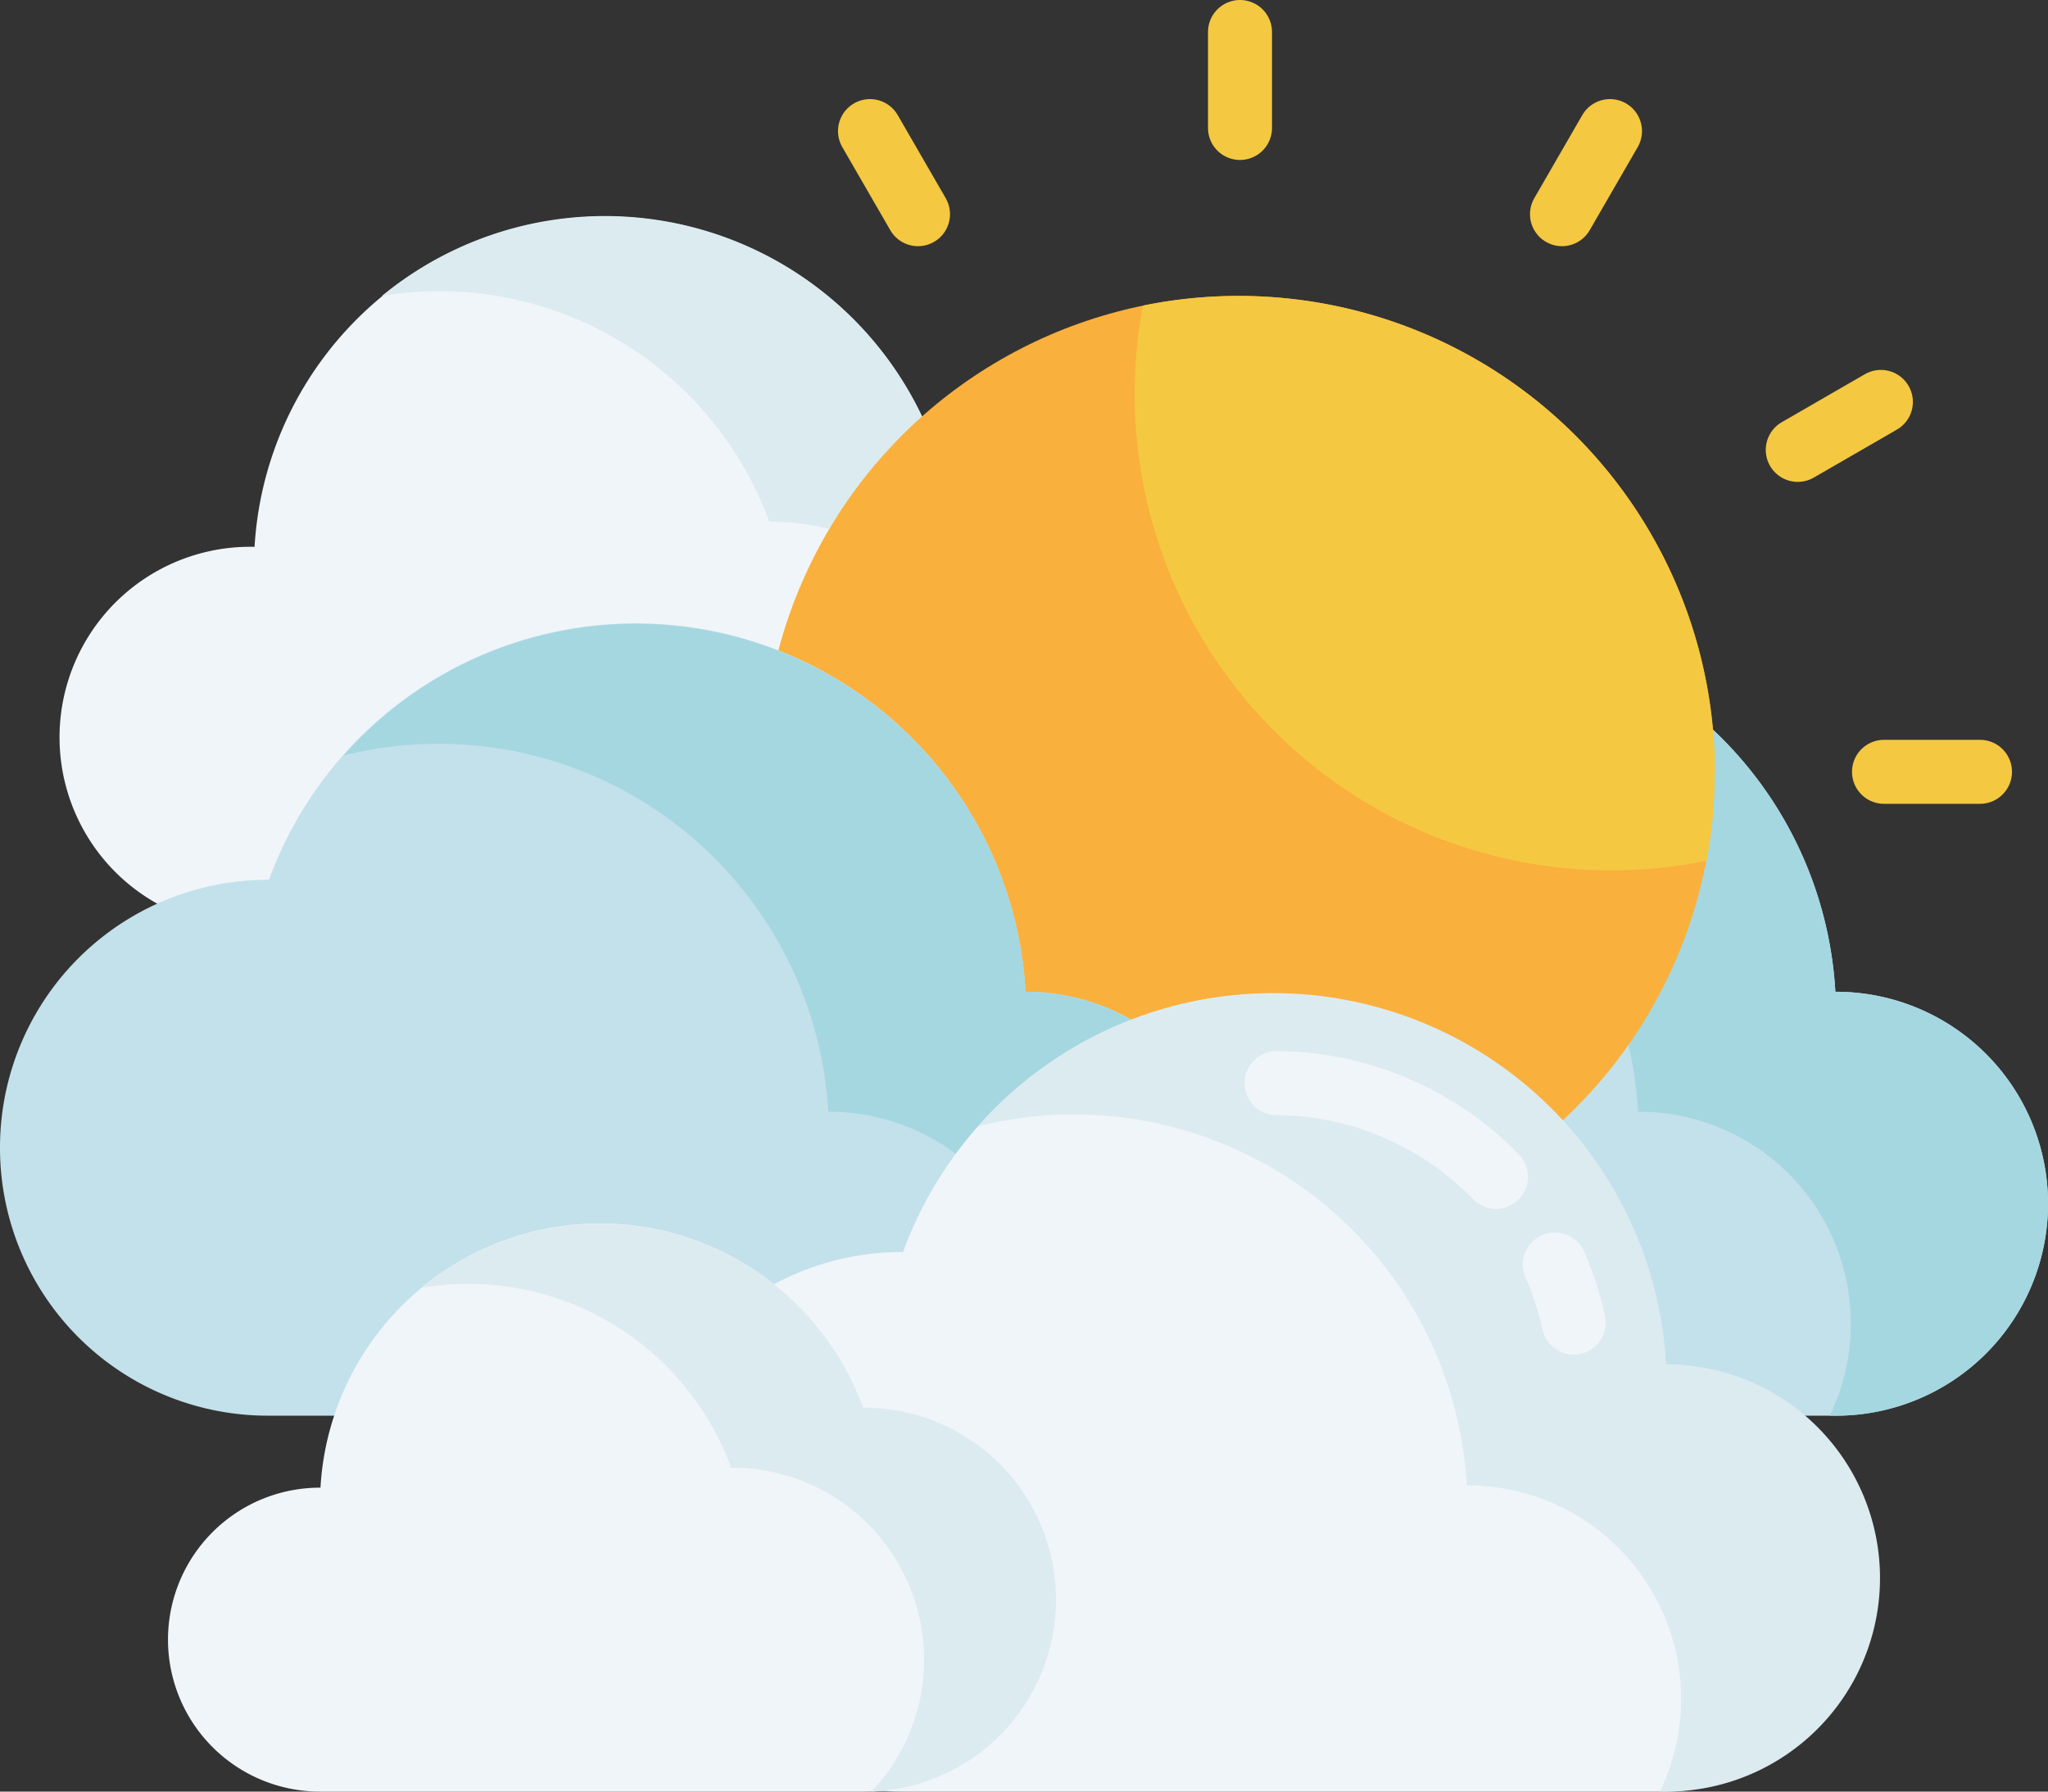 <svg xmlns="http://www.w3.org/2000/svg" viewBox="0 0 256 224"><rect x="0" y="0" width="256" height="224" fill="#333333" stroke="none"/><defs><style>.a{fill:#f0f5fa;}.b{fill:#dcebf0;}.c{fill:#c3e1eb;}.d{fill:#a5d7e1;}.e{fill:#fab03c;}.f{fill:#f5c841;}.g,.h{fill:none;stroke-linecap:round;stroke-miterlimit:10;stroke-width:8px;}.g{stroke:#f5c841;}.h{stroke:#f0f5fa;}</style></defs><title>Logo</title><path class="a" d="M147.07,101.92A30.09,30.09,0,0,1,117,132H31.75a23.82,23.82,0,1,1,0-47.63h.07a43.88,43.88,0,0,1,85-12.54H117A30.09,30.09,0,0,1,147.07,101.92Z" transform="translate(0 -16)"/><path class="b" d="M147.07,101.92A30.09,30.09,0,0,1,118.16,132,30.07,30.07,0,0,0,96.3,81.23h-.14A43.92,43.92,0,0,0,47.74,53a43.9,43.9,0,0,1,69.11,18.84H117A30.09,30.09,0,0,1,147.07,101.92Z" transform="translate(0 -16)"/><path class="c" d="M101.23,159.54A33.47,33.47,0,0,0,134.69,193h94.82a26.5,26.5,0,0,0,0-53h-.09a48.81,48.81,0,0,0-94.58-13.94h-.15A33.47,33.47,0,0,0,101.23,159.54Z" transform="translate(0 -16)"/><path class="d" d="M256,166.51A26.5,26.5,0,0,1,229.51,193h-.79a26.49,26.49,0,0,0-23.88-38h-.08a48.8,48.8,0,0,0-60.61-44.55A48.8,48.8,0,0,1,229.42,140h.09A26.5,26.5,0,0,1,256,166.51Z" transform="translate(0 -16)"/><circle class="e" cx="154.83" cy="96.5" r="59.5"/><path class="f" d="M214.33,112.5a59.79,59.79,0,0,1-1,11.11,59.54,59.54,0,0,1-70.46-69.4,59.56,59.56,0,0,1,71.5,58.29Z" transform="translate(0 -16)"/><line class="g" x1="155" y1="4" x2="155" y2="16"/><line class="g" x1="108.75" y1="16.39" x2="114.75" y2="26.78"/><line class="g" x1="247.5" y1="96.5" x2="235.5" y2="96.5"/><line class="g" x1="235.11" y1="50.25" x2="224.72" y2="56.25"/><line class="g" x1="201.25" y1="16.39" x2="195.25" y2="26.78"/><path class="c" d="M0,159.54A33.47,33.47,0,0,0,33.46,193h94.82a26.49,26.49,0,1,0,0-53h-.08a48.81,48.81,0,0,0-94.58-14h-.16A33.47,33.47,0,0,0,0,159.54Z" transform="translate(0 -16)"/><path class="d" d="M154.77,166.51A26.49,26.49,0,0,1,128.28,193h-.79a26.49,26.49,0,0,0-23.88-38h-.08a48.8,48.8,0,0,0-48.72-46,48.05,48.05,0,0,0-11.89,1.47A48.8,48.8,0,0,1,128.2,140h.08A26.5,26.5,0,0,1,154.77,166.51Z" transform="translate(0 -16)"/><path class="a" d="M79,206.27A33.74,33.74,0,0,0,112.73,240H208.3a26.71,26.71,0,0,0,0-53.41h-.09a49.2,49.2,0,0,0-95.33-14.05h-.15A33.74,33.74,0,0,0,79,206.27Z" transform="translate(0 -16)"/><path class="b" d="M235,213.3A26.71,26.71,0,0,1,208.3,240h-.8a26.7,26.7,0,0,0-24.07-38.28h-.08a49.19,49.19,0,0,0-61.09-44.9,49.19,49.19,0,0,1,86,29.77h.09A26.71,26.71,0,0,1,235,213.3Z" transform="translate(0 -16)"/><path class="h" d="M187,163.14a38.55,38.55,0,0,0-27.43-11.72" transform="translate(0 -16)"/><path class="h" d="M196.72,181.36a38.52,38.52,0,0,0-2.37-7.26" transform="translate(0 -16)"/><path class="a" d="M132,216a24,24,0,0,1-24,24H40a19,19,0,0,1,0-38h.06a35,35,0,0,1,67.83-10H108A24,24,0,0,1,132,216Z" transform="translate(0 -16)"/><path class="b" d="M132,216a24,24,0,0,1-23.06,24A24,24,0,0,0,91.5,199.5h-.11A35,35,0,0,0,52.76,177a35,35,0,0,1,55.13,15H108A24,24,0,0,1,132,216Z" transform="translate(0 -16)"/></svg>